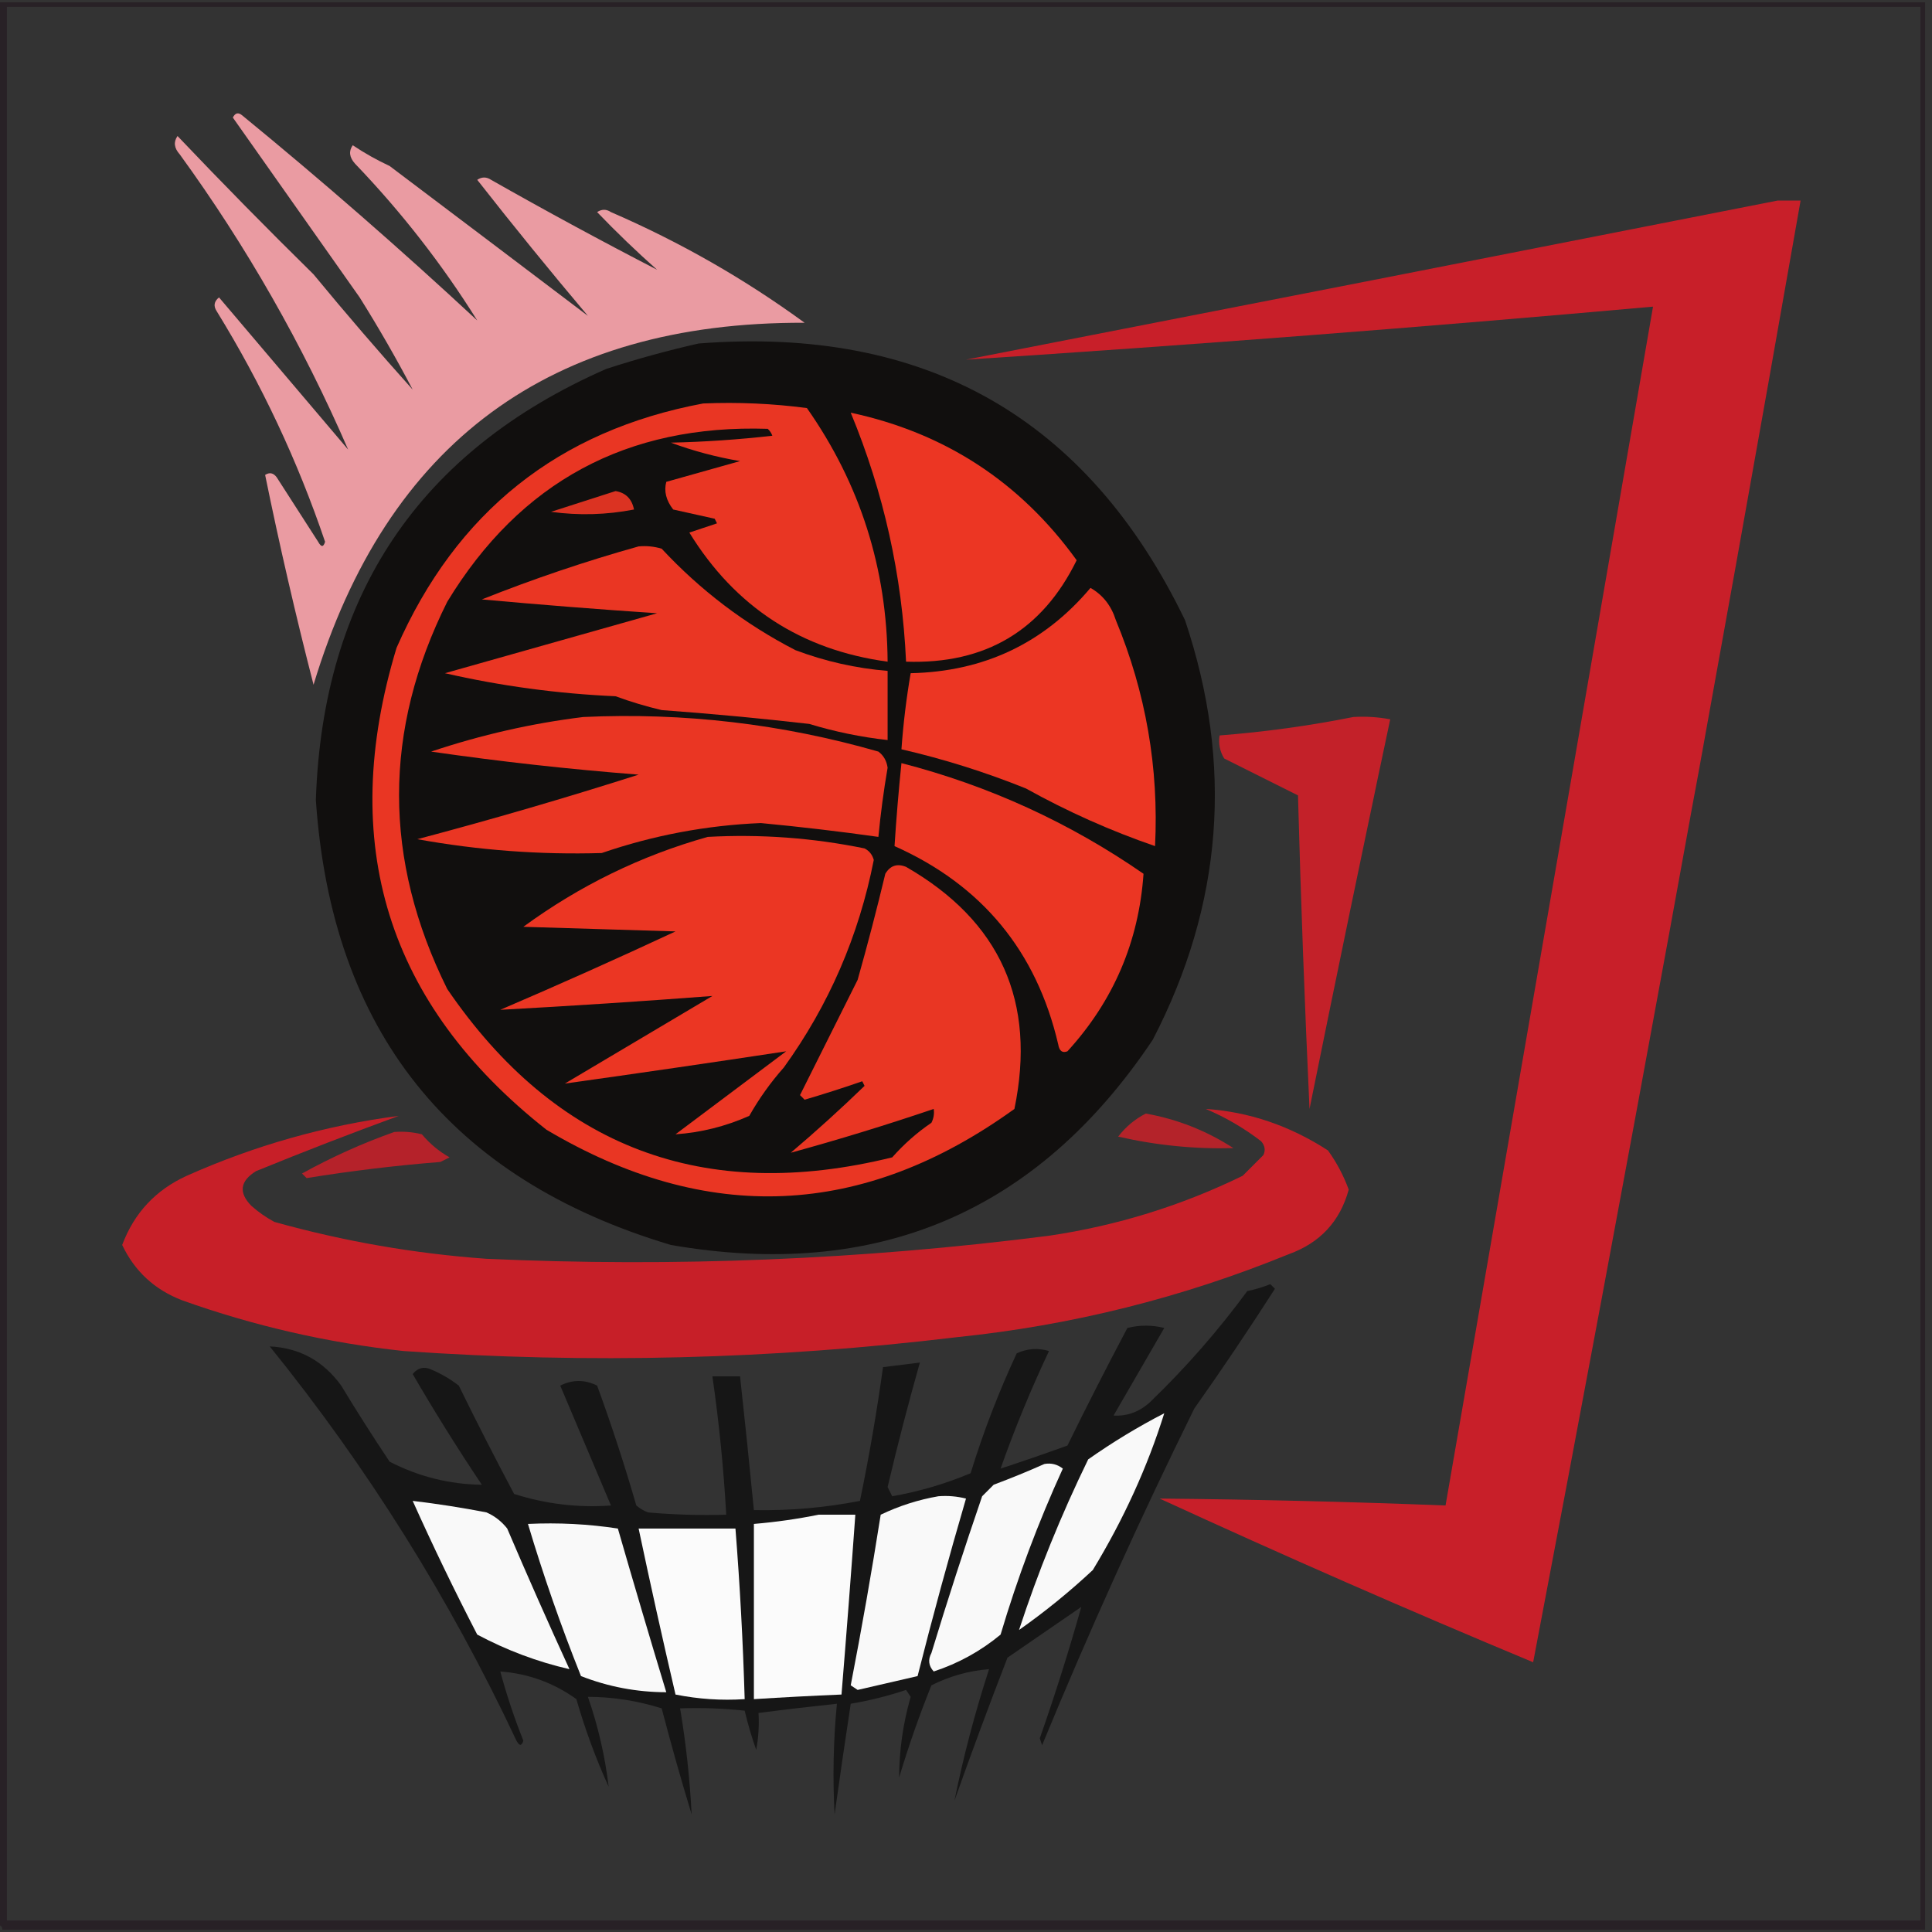 <?xml version="1.0" encoding="UTF-8"?>
<!DOCTYPE svg PUBLIC "-//W3C//DTD SVG 1.1//EN" "http://www.w3.org/Graphics/SVG/1.1/DTD/svg11.dtd">
<svg xmlns="http://www.w3.org/2000/svg" version="1.1" width="419px" height="419px" style="shape-rendering:geometricPrecision; text-rendering:geometricPrecision; image-rendering:optimizeQuality; fill-rule:evenodd; clip-rule:evenodd" xmlns:xlink="http://www.w3.org/1999/xlink">
<rect width="100%" height="100%" fill="#333333" stroke="none"/>
<g><path style="opacity:0.761" fill="#251c23" d="M -0.5,0.5 C 138.833,0.5 278.167,0.5 417.5,0.5C 417.5,139.833 417.5,279.167 417.5,418.5C 278.5,418.5 139.5,418.5 0.5,418.5C 0.5,417.833 0.167,417.5 -0.5,417.5C -0.5,278.5 -0.5,139.5 -0.5,0.5 Z M 1.5,1.5 C 139.833,1.5 278.167,1.5 416.5,1.5C 416.5,139.833 416.5,278.167 416.5,416.5C 278.167,416.5 139.833,416.5 1.5,416.5C 1.5,278.167 1.5,139.833 1.5,1.5 Z"/></g>
<g><path style="opacity:0.949" fill="#f3a0a7" d="M 103.5,69.5 C 95.892,57.322 87.058,45.988 77,35.5C 75.759,34.123 75.592,32.79 76.5,31.5C 79.039,33.2 81.705,34.7 84.5,36C 98.893,46.851 113.226,57.685 127.5,68.5C 119.334,58.831 111.334,48.997 103.5,39C 104.5,38.333 105.5,38.333 106.5,39C 118.408,45.758 130.408,52.258 142.5,58.5C 138.062,54.564 133.729,50.398 129.5,46C 130.5,45.333 131.5,45.333 132.5,46C 147.445,52.469 161.445,60.469 174.5,70C 119.388,69.786 83.888,95.953 68,148.5C 64.124,133.456 60.624,118.29 57.5,103C 58.449,102.383 59.282,102.549 60,103.5C 63,108.167 66,112.833 69,117.5C 69.654,118.696 70.154,118.696 70.5,117.5C 64.546,99.927 56.713,83.26 47,67.5C 46.251,66.365 46.417,65.365 47.5,64.5C 56.856,75.519 66.189,86.519 75.5,97.5C 65.634,74.757 53.467,53.423 39,33.5C 37.759,32.123 37.592,30.79 38.5,29.5C 48.152,39.653 57.986,49.653 68,59.5C 75.031,68.025 82.198,76.359 89.5,84.5C 85.943,77.725 82.11,71.058 78,64.5C 68.833,51.5 59.667,38.5 50.5,25.5C 51.002,24.479 51.668,24.312 52.5,25C 69.964,39.297 86.964,54.13 103.5,69.5 Z"/></g>
<g><path style="opacity:0.972" fill="#cc1f29" d="M 385.5,43.5 C 387.167,43.5 388.833,43.5 390.5,43.5C 371.921,149.306 352.588,254.973 332.5,360.5C 305.259,349.145 278.259,337.311 251.5,325C 272.165,325.193 292.832,325.693 313.5,326.5C 328.499,239.836 343.499,153.169 358.5,66.5C 308.861,70.942 259.195,74.776 209.5,78C 268.284,66.543 326.951,55.043 385.5,43.5 Z"/></g>
<g><path style="opacity:0.98" fill="#110f0e" d="M 151.5,74.5 C 200.665,70.647 235.831,90.647 257,134.5C 267.537,165.848 265.203,196.182 250,225.5C 224.989,262.912 190.156,277.745 145.5,270C 97.582,255.696 71.915,223.529 68.5,173.5C 69.999,128.953 90.999,97.786 131.5,80C 138.208,77.826 144.875,75.993 151.5,74.5 Z"/></g>
<g><path style="opacity:0.999" fill="#e93623" d="M 152.5,87.5 C 160.087,87.186 167.587,87.519 175,88.5C 186.536,104.944 192.369,123.278 192.5,143.5C 173.759,140.961 159.425,131.628 149.5,115.5C 151.5,114.833 153.5,114.167 155.5,113.5C 155.333,113.167 155.167,112.833 155,112.5C 152,111.833 149,111.167 146,110.5C 144.459,108.523 143.959,106.523 144.5,104.5C 149.844,102.998 155.177,101.498 160.5,100C 155.313,99.121 150.313,97.788 145.5,96C 152.856,95.831 160.189,95.331 167.5,94.5C 167.291,93.914 166.957,93.414 166.5,93C 135.967,92.014 112.801,104.514 97,130.5C 83.058,158.403 83.058,186.403 97,214.5C 120.49,248.894 152.657,261.061 193.5,251C 196.037,248.128 198.87,245.628 202,243.5C 202.483,242.552 202.649,241.552 202.5,240.5C 192.188,243.995 181.855,247.162 171.5,250C 177.009,245.323 182.342,240.49 187.5,235.5C 187.333,235.167 187.167,234.833 187,234.5C 182.886,235.927 178.719,237.26 174.5,238.5C 174.167,238.167 173.833,237.833 173.5,237.5C 177.682,229.136 181.849,220.802 186,212.5C 188.156,204.876 190.156,197.21 192,189.5C 193.067,187.717 194.567,187.217 196.5,188C 216.968,199.775 224.802,217.275 220,240.5C 187.166,264.182 153.333,265.682 118.5,245C 83.976,217.785 73.143,182.951 86,140.5C 98.94,111.041 121.107,93.375 152.5,87.5 Z"/></g>
<g><path style="opacity:0.999" fill="#ec3623" d="M 184.5,89.5 C 204.95,93.89 221.283,104.557 233.5,121.5C 226.03,136.744 213.697,144.078 196.5,143.5C 195.652,124.777 191.652,106.777 184.5,89.5 Z"/></g>
<g><path style="opacity:0.998" fill="#db3322" d="M 133.5,106.5 C 135.701,106.858 137.035,108.192 137.5,110.5C 131.528,111.664 125.528,111.83 119.5,111C 124.274,109.481 128.941,107.981 133.5,106.5 Z"/></g>
<g><path style="opacity:0.999" fill="#ea3623" d="M 138.5,118.5 C 140.199,118.34 141.866,118.506 143.5,119C 151.91,128.033 161.577,135.366 172.5,141C 178.972,143.437 185.639,144.937 192.5,145.5C 192.5,150.5 192.5,155.5 192.5,160.5C 186.744,159.862 181.077,158.695 175.5,157C 164.855,155.78 154.188,154.78 143.5,154C 140.107,153.202 136.774,152.202 133.5,151C 120.929,150.442 108.595,148.775 96.5,146C 111.833,141.667 127.167,137.333 142.5,133C 129.821,132.153 117.154,131.153 104.5,130C 115.701,125.539 127.035,121.706 138.5,118.5 Z"/></g>
<g><path style="opacity:0.999" fill="#ec3623" d="M 236.5,127.5 C 239.176,129.026 241.009,131.36 242,134.5C 248.506,150.196 251.339,166.529 250.5,183.5C 240.861,180.184 231.527,176.017 222.5,171C 213.7,167.455 204.7,164.622 195.5,162.5C 195.899,156.925 196.566,151.425 197.5,146C 213.399,145.659 226.399,139.492 236.5,127.5 Z"/></g>
<g><path style="opacity:0.999" fill="#ea3623" d="M 126.5,155.5 C 148.282,154.494 169.615,156.994 190.5,163C 191.624,163.839 192.291,165.006 192.5,166.5C 191.645,171.484 190.978,176.484 190.5,181.5C 182.034,180.308 173.534,179.308 165,178.5C 153.193,178.993 141.693,181.159 130.5,185C 117.077,185.398 103.744,184.398 90.5,182C 106.672,177.718 122.672,173.051 138.5,168C 123.399,166.826 108.399,165.16 93.5,163C 104.375,159.362 115.375,156.862 126.5,155.5 Z"/></g>
<g><path style="opacity:0.941" fill="#cc2029" d="M 293.5,155.5 C 296.187,155.336 298.854,155.503 301.5,156C 295.546,184.103 289.712,212.27 284,240.5C 282.948,217.849 282.115,195.183 281.5,172.5C 276.167,169.833 270.833,167.167 265.5,164.5C 264.548,162.955 264.215,161.288 264.5,159.5C 274.378,158.725 284.045,157.392 293.5,155.5 Z"/></g>
<g><path style="opacity:0.999" fill="#eb3623" d="M 195.5,165.5 C 214.436,170.385 231.936,178.385 248,189.5C 246.972,204.249 241.472,217.082 231.5,228C 230.4,228.432 229.733,227.932 229.5,226.5C 224.791,206.291 212.958,191.957 194,183.5C 194.382,177.525 194.882,171.525 195.5,165.5 Z"/></g>
<g><path style="opacity:0.999" fill="#eb3623" d="M 153.5,181.5 C 164.97,180.876 176.304,181.709 187.5,184C 188.516,184.519 189.182,185.353 189.5,186.5C 186.255,202.982 179.755,217.982 170,231.5C 167.132,234.736 164.632,238.236 162.5,242C 157.34,244.29 152.007,245.623 146.5,246C 154.5,240 162.5,234 170.5,228C 154.511,230.427 138.511,232.76 122.5,235C 133.167,228.667 143.833,222.333 154.5,216C 139.195,217.165 123.862,218.165 108.5,219C 121.285,213.52 133.951,207.853 146.5,202C 135.5,201.667 124.5,201.333 113.5,201C 125.719,192.056 139.052,185.556 153.5,181.5 Z"/></g>
<g><path style="opacity:0.971" fill="#cc1f29" d="M 261.5,240.5 C 270.871,241.125 279.705,244.125 288,249.5C 289.91,252.156 291.41,254.989 292.5,258C 290.62,264.882 286.287,269.549 279.5,272C 256.381,281.446 232.381,287.446 207.5,290C 167.611,294.804 127.611,295.804 87.5,293C 71.064,291.224 55.064,287.558 39.5,282C 33.548,279.713 29.215,275.713 26.5,270C 29.093,263.074 33.759,258.074 40.5,255C 55.253,248.413 70.587,244.08 86.5,242C 76.122,245.794 65.788,249.794 55.5,254C 52.05,256.158 51.717,258.658 54.5,261.5C 56.028,262.861 57.695,264.028 59.5,265C 74.568,269.214 89.901,271.88 105.5,273C 146.321,274.853 186.988,273.186 227.5,268C 242.199,265.827 256.199,261.494 269.5,255C 271,253.5 272.5,252 274,250.5C 274.492,249.451 274.326,248.451 273.5,247.5C 269.768,244.637 265.768,242.303 261.5,240.5 Z"/></g>
<g><path style="opacity:0.847" fill="#cb2029" d="M 248.5,241.5 C 255.326,242.72 261.659,245.22 267.5,249C 259.075,249.224 250.741,248.391 242.5,246.5C 244.162,244.348 246.162,242.682 248.5,241.5 Z"/></g>
<g><path style="opacity:0.847" fill="#cc1f29" d="M 85.5,245.5 C 87.527,245.338 89.527,245.505 91.5,246C 93.208,248.043 95.208,249.71 97.5,251C 96.833,251.333 96.167,251.667 95.5,252C 85.764,252.773 76.098,253.94 66.5,255.5C 66.167,255.167 65.833,254.833 65.5,254.5C 72.011,250.906 78.678,247.906 85.5,245.5 Z"/></g>
<g><path style="opacity:0.858" fill="#121212" d="M 234.5,348.5 C 229.196,352.157 223.862,355.823 218.5,359.5C 214.509,369.812 210.676,380.145 207,390.5C 208.937,380.923 211.437,371.423 214.5,362C 210.162,362.332 205.996,363.498 202,365.5C 199.361,372.057 197.027,378.723 195,385.5C 195.012,379.589 195.845,373.755 197.5,368C 197.167,367.5 196.833,367 196.5,366.5C 192.571,367.816 188.571,368.816 184.5,369.5C 183.289,377.48 182.122,385.48 181,393.5C 180.567,385.491 180.734,377.491 181.5,369.5C 175.821,370.101 170.155,370.768 164.5,371.5C 164.664,374.187 164.497,376.854 164,379.5C 163.007,376.692 162.173,373.859 161.5,371C 156.845,370.501 152.179,370.334 147.5,370.5C 148.776,378.147 149.609,385.813 150,393.5C 147.679,385.884 145.512,378.217 143.5,370.5C 138.251,368.845 132.918,368.012 127.5,368C 129.721,374.379 131.221,380.879 132,387.5C 129.215,381.377 126.881,375.043 125,368.5C 120.083,364.961 114.583,362.961 108.5,362.5C 109.866,367.573 111.532,372.573 113.5,377.5C 113.154,378.696 112.654,378.696 112,377.5C 97.558,346.761 79.725,318.261 58.5,292C 64.942,292.308 70.109,295.141 74,300.5C 77.375,306.085 80.875,311.585 84.5,317C 90.818,320.246 97.485,321.913 104.5,322C 99.25,314.168 94.25,306.168 89.5,298C 90.593,296.635 91.926,296.301 93.5,297C 95.664,297.914 97.664,299.081 99.5,300.5C 103.372,308.411 107.372,316.245 111.5,324C 118.421,326.194 125.421,327.028 132.5,326.5C 128.833,317.833 125.167,309.167 121.5,300.5C 124.167,299.167 126.833,299.167 129.5,300.5C 132.634,309.068 135.467,317.734 138,326.5C 138.75,327.126 139.584,327.626 140.5,328C 146.157,328.499 151.824,328.666 157.5,328.5C 156.939,318.448 155.939,308.448 154.5,298.5C 156.5,298.5 158.5,298.5 160.5,298.5C 161.56,308.156 162.56,317.822 163.5,327.5C 171.24,327.648 178.907,326.982 186.5,325.5C 188.49,315.893 190.157,306.227 191.5,296.5C 194.167,296.167 196.833,295.833 199.5,295.5C 196.969,304.43 194.636,313.43 192.5,322.5C 192.833,323.167 193.167,323.833 193.5,324.5C 199.404,323.457 205.071,321.791 210.5,319.5C 213.254,310.565 216.588,301.898 220.5,293.5C 222.768,292.456 225.101,292.289 227.5,293C 223.529,301.425 220.029,309.925 217,318.5C 221.835,316.914 226.668,315.247 231.5,313.5C 235.701,304.931 240.035,296.431 244.5,288C 247.167,287.333 249.833,287.333 252.5,288C 248.833,294.333 245.167,300.667 241.5,307C 244.522,307.164 247.189,306.164 249.5,304C 257.207,296.562 264.207,288.562 270.5,280C 272.218,279.654 273.885,279.154 275.5,278.5C 275.833,278.833 276.167,279.167 276.5,279.5C 270.863,288.303 265.029,296.97 259,305.5C 247.161,329.508 236.161,353.841 226,378.5C 225.833,378 225.667,377.5 225.5,377C 228.809,367.573 231.809,358.073 234.5,348.5 Z"/></g>
<g><path style="opacity:0.997" fill="#f9f9f9" d="M 252.5,306.5 C 248.843,318.174 243.676,329.507 237,340.5C 231.957,345.212 226.623,349.545 221,353.5C 225.104,340.937 230.104,328.604 236,316.5C 241.314,312.764 246.814,309.431 252.5,306.5 Z"/></g>
<g><path style="opacity:0.998" fill="#f9f9f9" d="M 226.5,317.5 C 227.978,317.238 229.311,317.571 230.5,318.5C 225.16,330.181 220.66,342.181 217,354.5C 212.698,358.069 207.864,360.736 202.5,362.5C 201.386,361.277 201.219,359.944 202,358.5C 205.473,347.083 209.139,335.75 213,324.5C 213.833,323.667 214.667,322.833 215.5,322C 219.307,320.572 222.974,319.072 226.5,317.5 Z"/></g>
<g><path style="opacity:0.998" fill="#f9f9f9" d="M 203.5,324.5 C 205.527,324.338 207.527,324.505 209.5,325C 205.773,337.739 202.273,350.573 199,363.5C 194.703,364.496 190.37,365.496 186,366.5C 185.5,366.167 185,365.833 184.5,365.5C 186.88,353.22 189.047,340.887 191,328.5C 194.998,326.586 199.165,325.253 203.5,324.5 Z"/></g>
<g><path style="opacity:0.998" fill="#f9f9f9" d="M 89.5,325.5 C 94.853,326.137 100.186,326.97 105.5,328C 107.286,328.785 108.786,329.951 110,331.5C 114.371,341.741 118.871,351.907 123.5,362C 116.574,360.411 109.908,357.911 103.5,354.5C 98.55,344.934 93.883,335.267 89.5,325.5 Z"/></g>
<g><path style="opacity:0.998" fill="#fbfbfb" d="M 177.5,328.5 C 180.167,328.5 182.833,328.5 185.5,328.5C 184.566,341.505 183.566,354.505 182.5,367.5C 176.162,367.767 169.829,368.1 163.5,368.5C 163.5,355.833 163.5,343.167 163.5,330.5C 168.338,330.089 173.005,329.422 177.5,328.5 Z"/></g>
<g><path style="opacity:0.997" fill="#f9f9f9" d="M 114.5,330.5 C 121.09,330.189 127.59,330.522 134,331.5C 137.428,343.385 140.928,355.218 144.5,367C 138.107,366.988 131.94,365.821 126,363.5C 121.662,352.653 117.829,341.653 114.5,330.5 Z"/></g>
<g><path style="opacity:0.999" fill="#fbfbfb" d="M 138.5,331.5 C 145.5,331.5 152.5,331.5 159.5,331.5C 160.473,343.815 161.14,356.149 161.5,368.5C 156.456,368.827 151.456,368.494 146.5,367.5C 143.704,355.521 141.038,343.521 138.5,331.5 Z"/></g>
</svg>
